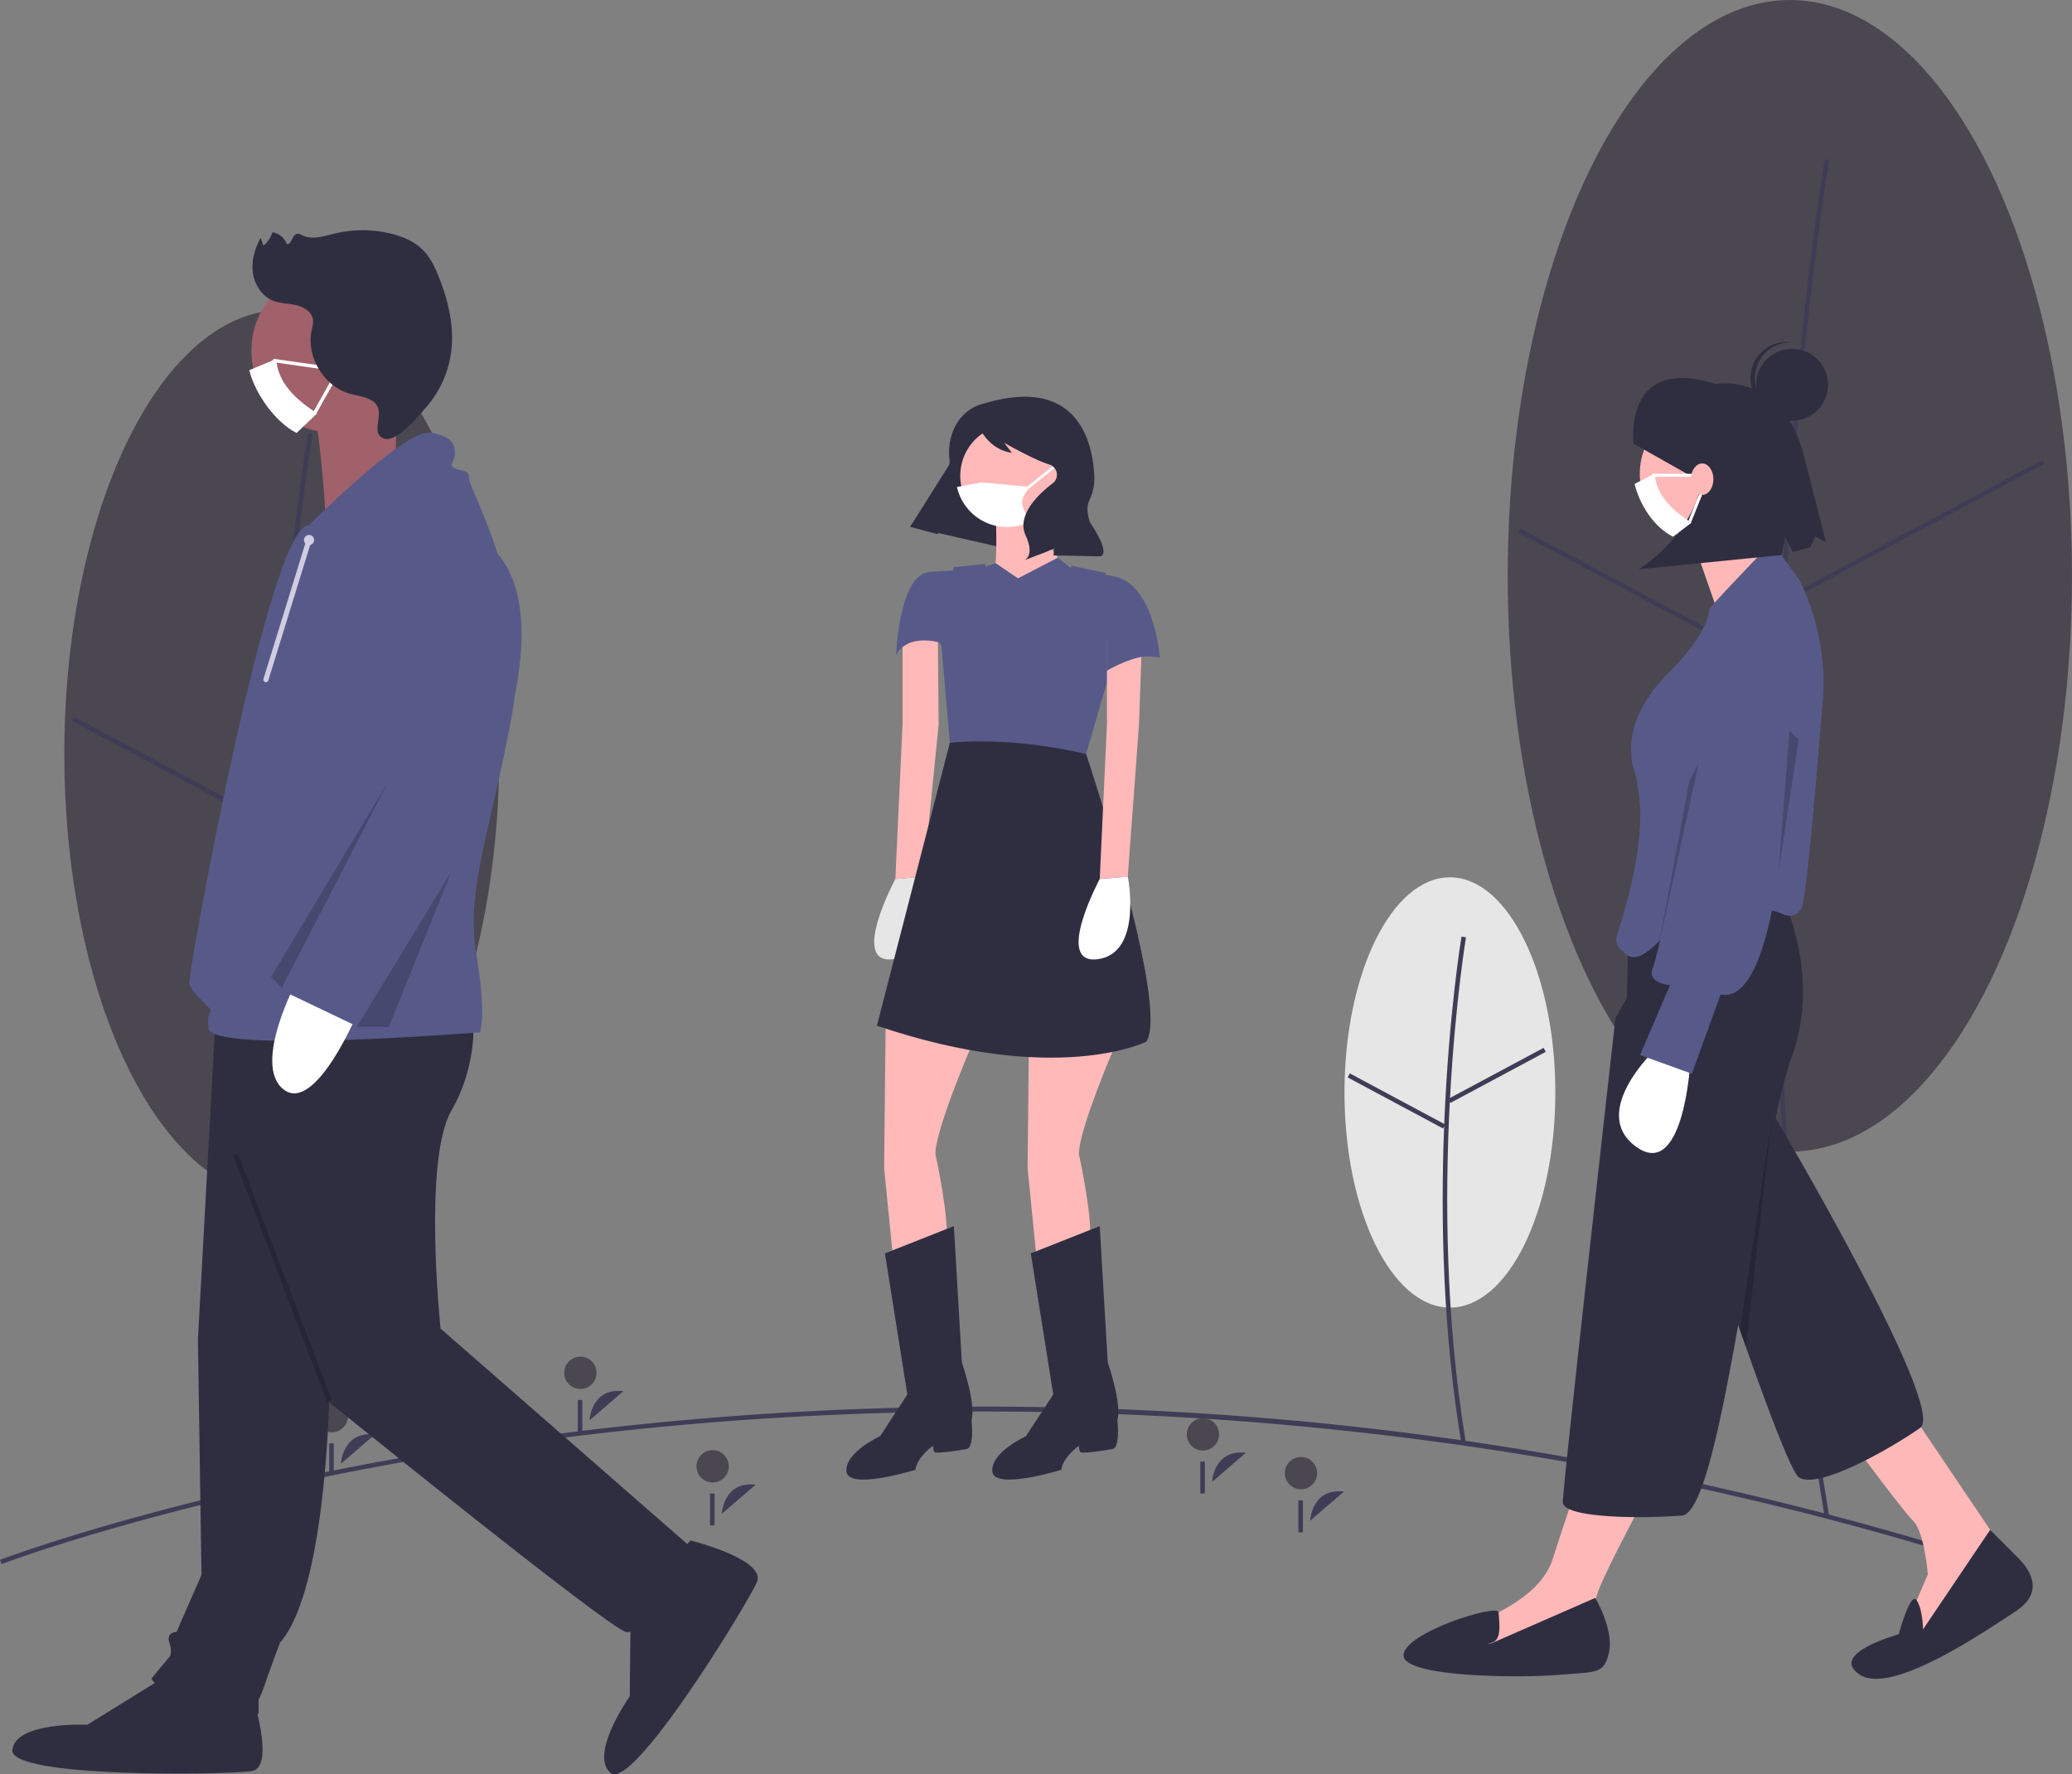 <svg id="a2995fdc-ba4a-4390-a70c-27b90cf54d89" data-name="Layer 1" xmlns="http://www.w3.org/2000/svg" width="908.623" height="777.899" viewBox="0 0 908.623 777.899"><rect x="0" y="0" width="908.623" height="777.899" fill="#808080" stroke="none"/><title>social_distancing</title><ellipse cx="123.571" cy="330.548" rx="95.372" ry="194.598" fill="#4a4750"/><path d="M268.384,393.617c4.757-84.707,14.343-141.924,14.439-142.492l-2.08-.352c-.096.569-9.699,57.877-14.464,142.694-4.397,78.281-5.458,196.685,14.463,316.214l2.081-.346C262.936,590.007,263.994,471.783,268.384,393.617Z" transform="translate(-145.688 -61.05)" fill="#3f3d56"/><rect x="262.979" y="375.086" width="97.806" height="2.11" transform="translate(-286.276 130.636) rotate(-28.157)" fill="#3f3d56"/><rect x="219.801" y="350.358" width="2.11" height="97.806" transform="translate(-381.062 344.646) rotate(-61.858)" fill="#3f3d56"/><ellipse cx="784.894" cy="252.458" rx="123.73" ry="252.458" fill="#4a4750"/><path d="M929.079,316.095C935.252,206.184,947.69,131.943,947.815,131.206l-1.972-.334c-.125.738-12.579,75.065-18.759,185.08-5.705,101.538-7.081,255.118,18.759,410.153l1.973-.328C922.008,570.933,923.382,417.524,929.079,316.095Z" transform="translate(-145.688 -61.05)" fill="#3f3d56"/><rect x="922.434" y="292.455" width="126.887" height="2" transform="translate(-167.495 438.905) rotate(-28.157)" fill="#3f3d56"/><rect x="866.787" y="260.007" width="2" height="126.887" transform="translate(27.591 875.045) rotate(-61.858)" fill="#3f3d56"/><ellipse cx="635.82" cy="478.968" rx="46.229" ry="94.325" fill="#e6e6e6"/><path d="M781.468,544.082l.274.512,41.798-22.372-.943-1.764-41.041,21.967c2.271-41.801,6.916-69.863,7.01-70.415l-1.972-.334c-.102.603-5.621,33.927-7.58,82.145l-41.393-22.156-.943,1.764,41.798,22.372.499-.933c-1.567,39.797-.689,89.56,7.62,139.41l1.973-.328C779.506,639.598,779.307,585.347,781.468,544.082Z" transform="translate(-145.688 -61.05)" fill="#3f3d56"/><path d="M1015.746,746.816c-246.232-77.947-469.509-73.795-613.455-56.585C246.344,708.876,147.387,746.42,146.406,746.796l-.718-1.867c.984-.378,100.173-38.011,256.365-56.685a1486.92,1486.92,0,0,1,276.89-7.083,1444.325,1444.325,0,0,1,337.405,63.748Z" transform="translate(-145.688 -61.05)" fill="#3f3d56"/><path d="M462.2,724.787s.691-14.47,14.847-12.788" transform="translate(-145.688 -61.05)" fill="#3f3d56"/><circle cx="312.512" cy="642.881" r="7.085" fill="#4a4750"/><rect x="311.359" y="654.813" width="2" height="14" fill="#3f3d56"/><path d="M720.2,727.787s.691-14.47,14.847-12.788" transform="translate(-145.688 -61.05)" fill="#3f3d56"/><circle cx="570.512" cy="645.881" r="7.085" fill="#4a4750"/><rect x="569.359" y="657.813" width="2" height="14" fill="#3f3d56"/><path d="M295.2,702.787s.691-14.47,14.847-12.788" transform="translate(-145.688 -61.05)" fill="#3f3d56"/><circle cx="145.512" cy="620.881" r="7.085" fill="#4a4750"/><rect x="144.359" y="632.813" width="2" height="14" fill="#3f3d56"/><path d="M404.2,683.787s.691-14.47,14.847-12.788" transform="translate(-145.688 -61.05)" fill="#3f3d56"/><circle cx="254.512" cy="601.881" r="7.085" fill="#4a4750"/><rect x="253.359" y="613.813" width="2" height="14" fill="#3f3d56"/><path d="M677.2,710.787s.691-14.47,14.847-12.788" transform="translate(-145.688 -61.05)" fill="#3f3d56"/><circle cx="527.512" cy="628.881" r="7.085" fill="#4a4750"/><rect x="526.359" y="640.813" width="2" height="14" fill="#3f3d56"/><path d="M984.702,681.78l41.158,61.028L987.541,781.127l-4.967-9.935,8.516-19.87s-1.419-18.45-6.387-23.418-26.966-34.772-26.966-34.772Z" transform="translate(-145.688 -61.05)" fill="#ffb8b8"/><path d="M932.19,484.504s7.804,12.352-8.517,65.574c0,0,76.13,128.488,64.066,137.003s-44.709,27.361-53.224,21.684S864.066,510.76,864.066,510.76Z" transform="translate(-145.688 -61.05)" fill="#2f2e41"/><path d="M1018.409,731.808l12.418,12.418c6.387,6.387,10.644,15.612-1.419,23.418S975.477,804.545,961.284,795.32s17.031-17.741,17.031-17.741,5.163-19.143,7.904-14.894,2.741,12.765,2.741,12.765Z" transform="translate(-145.688 -61.05)" fill="#2f2e41"/><path d="M868.324,715.132s-22.708,41.868-22.708,46.835,1.419,19.16,1.419,19.16l-43.287,10.644-14.902-7.096,4.967-12.773s26.966-9.225,32.643-26.966,12.064-36.191,12.064-36.191Z" transform="translate(-145.688 -61.05)" fill="#ffb8b8"/><circle cx="748.891" cy="207.727" r="29.804" fill="#ffb8b8"/><path d="M886.774,294.324l14.229,40.885L932.19,321.29S910.901,288.647,910.901,284.389Z" transform="translate(-145.688 -61.05)" fill="#ffb8b8"/><path d="M882.516,439.797h37.61s26.966,41.158,11.354,84.445c-2.391,6.629-4.764,15.914-7.133,26.892-5.448,25.247-10.871,59.446-16.43,90.872-7.807,44.142-15.88,82.813-24.656,83.515-17.741,1.419-52.239,1.182-52.239-5.914s23.108-212.396,23.108-212.396l4.967-8.515.939-37.092A22.373,22.373,0,0,1,882.516,439.797Z" transform="translate(-145.688 -61.05)" fill="#2f2e41"/><path d="M845.261,761.613s8.161,13.838,6.032,23.772-5.677,8.516-21.289,9.935S761.17,796.739,761.17,786.804s41.518-22.837,41.693-18.869,1.594,11.773-2.663,13.192-.355.355-.355.355Z" transform="translate(-145.688 -61.05)" fill="#2f2e41"/><path d="M886.78,528.37s-3.087,50.409-23.676,35.402,8.024-42.115,8.024-42.115Z" transform="translate(-145.688 -61.05)" fill="#fff"/><path d="M927.872,461.981a5.977,5.977,0,0,0,6.119-.724,6.269,6.269,0,0,0,2.321-3.954c2.977-17.161,6.601-64.734,8.688-88.791,2.619-30.186-10.465-53.566-10.574-53.708l-7.71-10.602a6.052,6.052,0,0,0-7.248-2.034S895.397,327.142,895.308,328.106c-.378,4.141-3.243,13.317-18.175,28.249-16.339,16.339-16.43,30.599-16.068,34.58q.036.393.036.785A17.505,17.505,0,0,0,861.821,397c6.844,21.576,1.484,47.406-7.122,74.369a6.081,6.081,0,0,0,2.451,6.599c2.513,1.71-.501-.827.396.271,5.931,7.268,14.467-2.862,24.231-13.915,3.401-3.85,7.256-8.214,11.8-12.758,6.247-6.247,18.182,8.008,23.732,8.008A25.77,25.77,0,0,1,927.872,461.981Z" transform="translate(-145.688 -61.05)" fill="#575a89"/><path d="M931.182,325.811s15.588,13.146,6.732,30.196-7.679,29.624-7.679,29.624-2.358,117.125-30.03,111.434l-12.588,34.752-22.734-8.205,13.146-30.653s-10.529-.655-7.452-7.829c2.161-5.039,13.803-59.719,20.542-91.822,2.856-13.604,4.831-23.154,4.831-23.154S904.906,322.264,931.182,325.811Z" transform="translate(-145.688 -61.05)" fill="#575a89"/><polygon points="788.763 324.281 779.998 381.79 784.727 320.297 788.763 324.281" opacity="0.2"/><path d="M862.062,255.572s-5.011-38.995,35.873-26.208c0,0,29.199-5.358,38.775,31.166l9.696,38.286-4.725-2.572-2.203,4.815-7.657,1.939-3.277-6.504-1.585,7.898-62.717,6.252s28.09-16.612,28.535-46.385l-5.35,5.654Z" transform="translate(-145.688 -61.05)" fill="#2f2e41"/><polygon points="763.014 583.199 776.999 490.013 765.625 590.611 763.014 583.199" opacity="0.2"/><circle cx="785.869" cy="168.696" r="15.77" fill="#2f2e41"/><path d="M915.308,225.885a15.758,15.758,0,0,1,15.763-14.739c-.326-.041-.648-.092-.98-.113a15.77,15.77,0,1,0-2.024,31.475c.332.021.659.013.987.014A15.758,15.758,0,0,1,915.308,225.885Z" transform="translate(-145.688 -61.05)" fill="#2f2e41"/><polygon points="740.865 342.202 726.99 416.567 744.974 334.43 740.865 342.202" opacity="0.2"/><path d="M887.419,290.256l-8.087,6.097c-8.329-4.191-14.575-13.888-16.845-23.144l8.812-4.446C871.991,278.203,878.692,284.479,887.419,290.256Z" transform="translate(-145.688 -61.05)" fill="#fff"/><path d="M890.777,270.106H870.627a.672.672,0,0,1,0-1.343h20.15a.672.672,0,0,1,0,1.343Z" transform="translate(-145.688 -61.05)" fill="#fff"/><path d="M886.747,290.256a.671.671,0,0,1-.623-.921l5.373-13.433a.671.671,0,1,1,1.246.498l-5.373,13.433A.671.671,0,0,1,886.747,290.256Z" transform="translate(-145.688 -61.05)" fill="#fff"/><ellipse cx="746.444" cy="210.093" rx="4.928" ry="6.899" fill="#ffb8b8"/><polygon points="399.191 230.876 451.677 242.887 473.853 201.062 428.974 183.54 399.191 230.876" fill="#2f2e41"/><path d="M572.765,517.077s-16.872,38.664-16.872,49.912c0,0,6.678,30.58,4.569,39.015L553.082,621.821l-15.466-6.327-4.218-42.179.703-67.486Z" transform="translate(-145.688 -61.05)" fill="#ffb9b9"/><path d="M582.256,285.796s1.406,23.198-1.406,30.228,10.545,20.386,10.545,20.386L612.484,308.995s-14.06-14.06-10.545-29.525Z" transform="translate(-145.688 -61.05)" fill="#ffb9b9"/><path d="M538.319,446.427s-20.386,37.961-.703,35.149S550.622,445.373,550.622,445.373" transform="translate(-145.688 -61.05)" fill="#e6e6e6"/><polyline points="404.933 384.323 411.611 317.891 411.26 277.47 395.794 280.281 395.794 317.539 392.631 385.377" fill="#ffb9b9"/><path d="M533.75,610.574,563.978,598.623l3.515,59.753S573.82,676.654,571.711,683.684c0,0,1.406,11.951-2.109,12.654s-13.357,2.109-14.06,1.406-.703-2.812-.703-2.812-7.03,4.921-7.733,10.545c0,0-29.525,9.139-30.228.703s14.763-15.466,14.763-15.466l11.951-18.278Z" transform="translate(-145.688 -61.05)" fill="#2f2e41"/><path d="M635.682,517.077s-16.872,38.664-16.872,49.912c0,0,6.678,30.58,4.569,39.015l-7.381,15.817-15.466-6.327-4.218-42.179.703-67.486Z" transform="translate(-145.688 -61.05)" fill="#ffb9b9"/><path d="M597.721,610.574,627.95,598.623l3.515,59.753s6.327,18.278,4.218,25.307c0,0,1.406,11.951-2.109,12.654s-13.357,2.109-14.06,1.406-.703-2.812-.703-2.812-7.03,4.921-7.733,10.545c0,0-29.525,9.139-30.228.703s14.763-15.466,14.763-15.466l11.951-18.278Z" transform="translate(-145.688 -61.05)" fill="#2f2e41"/><path d="M611.786,269.631a22.497,22.497,0,0,1-44.446,4.922,21.798,21.798,0,0,1-.551-4.922,22.498,22.498,0,0,1,44.997,0Z" transform="translate(-145.688 -61.05)" fill="#ffb9b9"/><path d="M592.097,314.618l17.457-9.065,7.851,6.253s18.981-.703,26.01,7.733S654.311,349.416,654.311,349.416s-23.198-4.921-20.386,14.763L629.707,352.931l-3.866,9.49-47.1,16.169L557.651,342.738s-14.06-4.218-18.98,5.624c0,0,1.054-35.501,14.763-36.555,9.219-.709,16.169-.703,16.169-.703l7.733-1.406,4.952-1.757Z" transform="translate(-145.688 -61.05)" fill="#575a89"/><path d="M621.974,391.595s36.907,110.72,26.362,126.185c0,0-39.367,19.683-118.101-7.03l31.986-124.076Q591.692,380.647,621.974,391.595Z" transform="translate(-145.688 -61.05)" fill="#2f2e41"/><path d="M621.974,391.595l10.387-35.694c-12.46-13.55-1.706-43.598-1.706-43.598l-15.034-3.222s-15.088,40.686-30.553,35.765-7.03-36.555-7.03-36.555l-14.06,1.406-6.327,24.604,4.569,52.372C581.277,385.04,601.264,386.942,621.974,391.595Z" transform="translate(-145.688 -61.05)" fill="#575a89"/><polyline points="494.563 384.323 499.484 317.539 500.89 277.47 485.425 280.281 485.425 317.539 482.261 385.377" fill="#ffb9b9"/><path d="M627.95,446.427s-20.386,37.961-.703,35.149S640.252,445.373,640.252,445.373" transform="translate(-145.688 -61.05)" fill="#fff"/><path d="M654.311,349.416s-2.499-36.102-23.393-35.977v41.75S646.579,345.901,654.311,349.416Z" transform="translate(-145.688 -61.05)" fill="#575a89"/><path d="M596.481,275.436a.574.574,0,0,1-.359-1.022l11.473-9.178a.574.574,0,1,1,.717.896l-11.473,9.178A.574.574,0,0,1,596.481,275.436Z" transform="translate(-145.688 -61.05)" fill="#fff"/><path d="M597.349,289.204c-.252.31-.505.62-.769.906a22.498,22.498,0,0,1-31.241-15.557l10.871-2,21.138,2C592.508,280.45,593.093,282.492,597.349,289.204Z" transform="translate(-145.688 -61.05)" fill="#fff"/><path d="M576.584,238.141s-11.627,2.187-14.316,16.688a26.621,26.621,0,0,0-.228,7.404c.268,2.791-.121,8.687-6.182,15.629a151.968,151.968,0,0,0-11.035,14.172h0l12.149,3.234L562.401,275.14a102.97,102.97,0,0,1,12.032-27.655l.112-.179s4.035,10.782,14.85,12.26l-3.335-4.39s12.643,7.309,19.806,9.541a4.706,4.706,0,0,1,1.519,8.184q-.076.06-.155.12c-5.269,4.002-16.017,13.55-11.77,22.787s-.706,10.921-.706,10.921l9.131-3.474,4.179-1.79-.422,3.09,20.402.427s5.513-.033-4.28-14.75c0,0-2.363-5.518-.423-9.734a22.393,22.393,0,0,0,2.261-10.261C624.986,255.401,618.736,225.216,576.584,238.141Z" transform="translate(-145.688 -61.05)" fill="#2f2e41"/><path d="M290.384,660.763s0,95.462-21.909,120.501c0,0-4.695,12.52-6.26,17.214a65.799,65.799,0,0,1-3.13,7.825v6.26s-42.254-4.695-46.948-15.649l7.825-9.39s1.565-1.565,0-6.26,3.13-4.695,3.13-4.695l10.955-25.039L232.481,648.244,240.306,505.833l67.293-3.13Z" transform="translate(-145.688 -61.05)" fill="#2f2e41"/><path d="M255.955,803.174s10.955,32.864,0,34.429-106.417,3.13-104.852-9.39,32.864-10.955,32.864-10.955l32.864-20.344Z" transform="translate(-145.688 -61.05)" fill="#2f2e41"/><path d="M352.982,505.833s3.13,20.344-9.39,42.254-4.695,95.462-4.695,95.462l111.111,97.027s-21.909,37.559-29.734,35.994S288.819,674.848,288.819,674.848L240.306,512.093Z" transform="translate(-145.688 -61.05)" fill="#2f2e41"/><path d="M448.482,736.429s33.622,8.341,29.08,18.431-54.326,91.558-64.063,83.534,8.341-33.622,8.341-33.622l.41-38.649Z" transform="translate(-145.688 -61.05)" fill="#2f2e41"/><path d="M327.943,214.755a35.792,35.792,0,0,1-8.024,22.637,35.904,35.904,0,0,1-34.934,12.671,34.923,34.923,0,0,1-9.249-3.183,35.971,35.971,0,0,1-18.737-23.518,35.453,35.453,0,0,1-1.046-8.606,35.995,35.995,0,1,1,71.989,0Z" transform="translate(-145.688 -61.05)" fill="#a0616a"/><path d="M320.27,227.453l-1.592,46.317-30.286,11.966s-2.97-47.426-7.163-50.055S320.27,227.453,320.27,227.453Z" transform="translate(-145.688 -61.05)" fill="#a0616a"/><path d="M280.995,291.435s42.254-42.254,53.208-40.689,10.955,6.26,10.955,9.39-3.13,4.695,0,6.26,6.26,0,6.26,4.695,28.169,51.643,18.779,103.287-20.344,76.683-15.649,104.852,1.565,34.429,1.565,34.429S238.741,523.048,237.176,512.093s4.695-4.695-3.13-12.52-4.695-7.825-4.695-12.52S263.78,291.435,280.995,291.435Z" transform="translate(-145.688 -61.05)" fill="#575a89"/><path d="M302.904,504.268S284.125,549.652,270.04,538.697s6.26-48.513,6.26-48.513Z" transform="translate(-145.688 -61.05)" fill="#fff"/><path d="M348.287,294.565s36.769,4.209,23.079,71.745S304.469,512.093,304.469,512.093l-35.994-17.214,46.948-92.332L304.469,344.643S298.209,289.87,348.287,294.565Z" transform="translate(-145.688 -61.05)" fill="#575a89"/><polygon points="170.518 342.279 118.874 428.351 123.569 433.046 170.518 342.279" opacity="0.2"/><polygon points="197.853 382.389 156.433 450.26 170.518 450.26 197.853 382.389" opacity="0.2"/><rect x="268.415" y="563.384" width="2.227" height="115.562" transform="translate(-349.352 75.78) rotate(-20.877)" opacity="0.2"/><circle cx="135.528" cy="236.751" r="2.226" fill="#d0cde1"/><line x1="135.528" y1="236.751" x2="116.605" y2="297.973" fill="none"/><path d="M262.293,360.136a1.113,1.113,0,0,0,1.063-.785l18.923-61.221a1.113,1.113,0,1,0-2.126-.658L261.23,358.695a1.114,1.114,0,0,0,1.063,1.441Z" transform="translate(-145.688 -61.05)" fill="#d0cde1"/><path d="M284.731,242.323l-8.995,8.557c-9.264-4.662-18.212-17.223-20.737-27.518l11.802-4.946C267.572,228.916,275.025,235.897,284.731,242.323Z" transform="translate(-145.688 -61.05)" fill="#fff"/><path d="M286.974,222.899a.746.746,0,0,1-.107-.007l-20.919-2.988a.747.747,0,1,1,.21-1.48l20.919,2.988a.747.747,0,0,1-.104,1.487Z" transform="translate(-145.688 -61.05)" fill="#fff"/><path d="M283.984,242.323a.746.746,0,0,1-.651-1.113l6.931-12.339a.747.747,0,1,1,1.302.733l-6.931,12.339A.745.745,0,0,1,283.984,242.323Z" transform="translate(-145.688 -61.05)" fill="#fff"/><path d="M308.241,236.381c-2.914-1.541-6.299-1.858-9.453-2.816-11.284-3.426-18.843-16.182-16.43-27.725a14.147,14.147,0,0,0,.593-4.569c-.422-3.419-3.92-5.625-7.274-6.408s-6.923-.67-10.13-1.929c-4.95-1.945-8.239-7.032-8.951-12.303s.851-10.646,3.395-15.317l1.212,3.487a12.933,12.933,0,0,0,3.959-5.921,8.156,8.156,0,0,1,6.215,4.997c1.945,1.147,2.225-3.563,4.373-4.258.9-.291,1.825.262,2.681.661,4.329,2.019,9.358.293,14.002-.826a52.709,52.709,0,0,1,24.468-.029c5.345,1.275,10.636,3.495,14.461,7.44,3.141,3.24,5.098,7.43,6.765,11.624,4.102,10.324,6.812,21.495,5.458,32.522a46.034,46.034,0,0,1-10.848,24.39C329.638,242.97,319.532,255.42,313.991,253.297,307.029,250.63,316.444,240.719,308.241,236.381Z" transform="translate(-145.688 -61.05)" fill="#2f2e41"/></svg>
